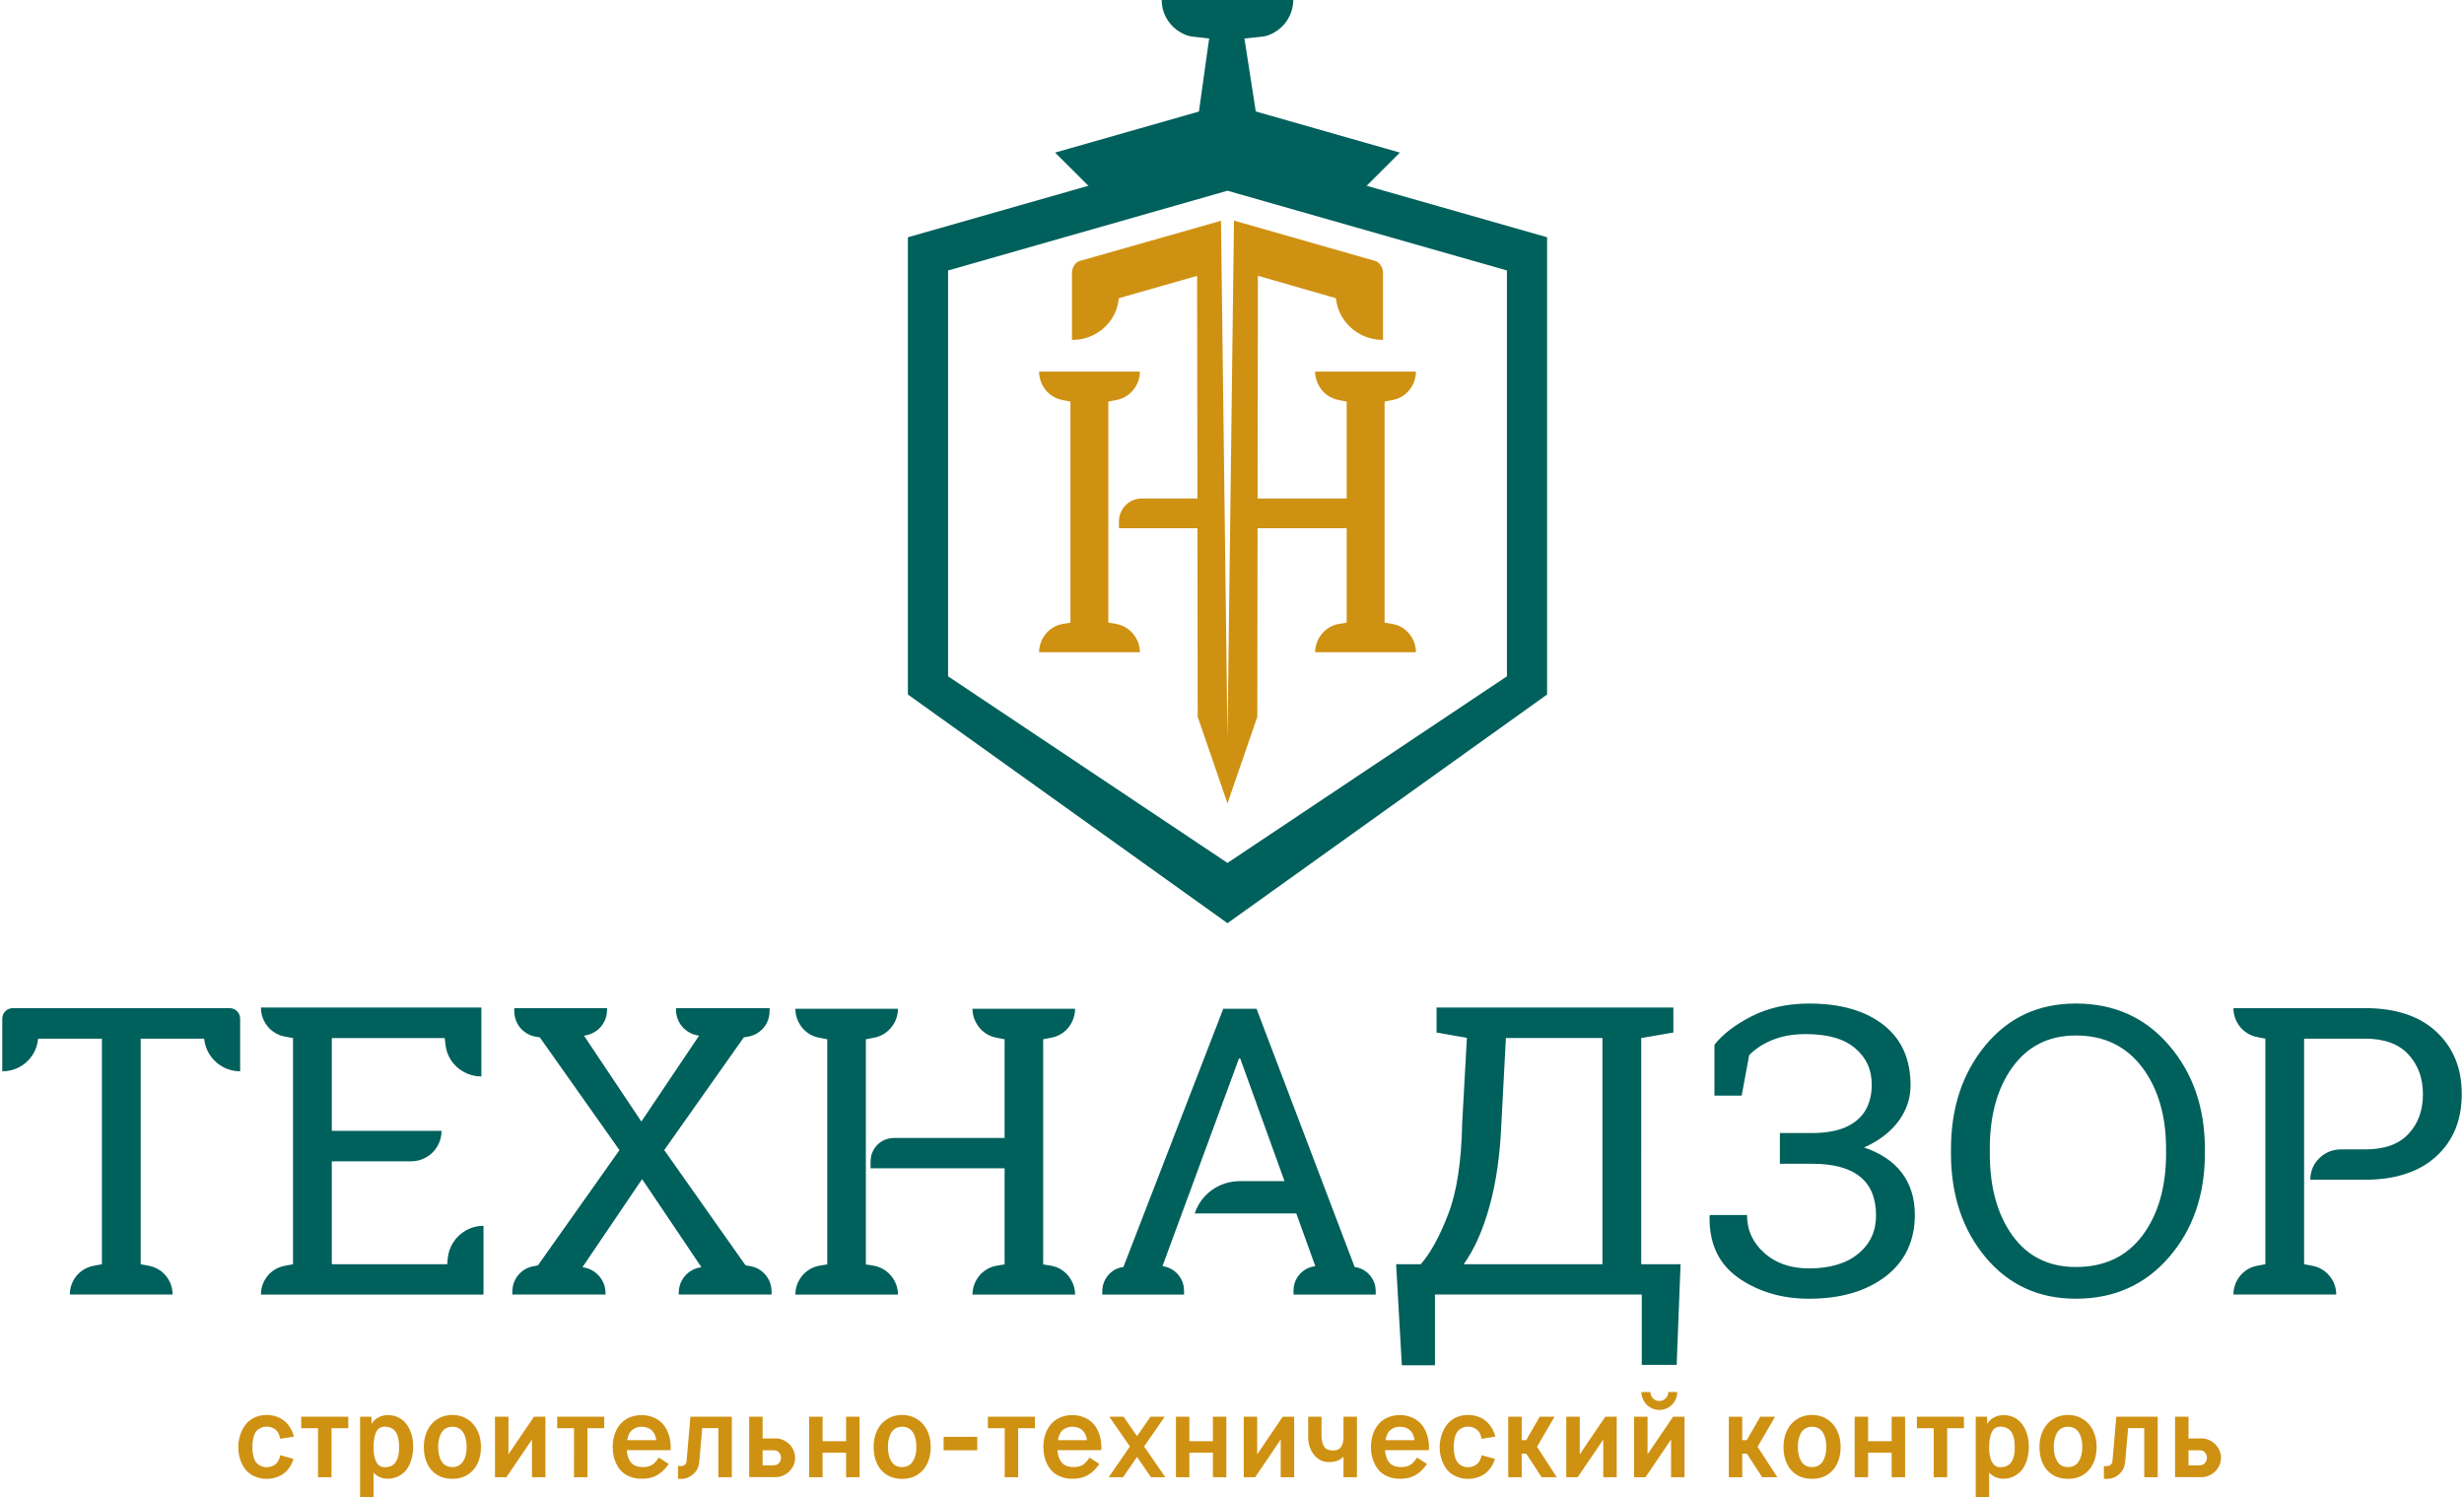<?xml version="1.0" encoding="utf-8"?>
<!-- Generator: Adobe Illustrator 15.1.0, SVG Export Plug-In . SVG Version: 6.00 Build 0)  -->
<!DOCTYPE svg PUBLIC "-//W3C//DTD SVG 1.1//EN" "http://www.w3.org/Graphics/SVG/1.1/DTD/svg11.dtd">
<svg version="1.1" id="Слой_1" xmlns="http://www.w3.org/2000/svg" xmlns:xlink="http://www.w3.org/1999/xlink" x="0px" y="0px"
	 width="158px" height="96px" viewBox="0 0 158 96" enable-background="new 0 0 158 96" xml:space="preserve">
<g>
	<path fill-rule="evenodd" clip-rule="evenodd" fill="#00605C" d="M15.4,65.33c-0.004-0.193-0.069-0.354-0.198-0.482
		c-0.125-0.129-0.289-0.193-0.483-0.197H0.826c-0.194,0.004-0.358,0.068-0.483,0.197c-0.129,0.129-0.194,0.289-0.198,0.482v3.373
		h0.013c0.401-0.004,0.772-0.096,1.104-0.281c0.328-0.18,0.6-0.43,0.811-0.746c0.207-0.314,0.332-0.668,0.371-1.068l0,0h4.092
		v14.467l-0.491,0.09c-0.306,0.053-0.578,0.168-0.811,0.34C4.995,81.682,4.814,81.9,4.681,82.16
		c-0.134,0.264-0.203,0.547-0.203,0.857l0,0h6.593l0,0c-0.004-0.311-0.073-0.594-0.207-0.857c-0.134-0.26-0.315-0.479-0.552-0.656
		c-0.233-0.172-0.504-0.287-0.811-0.34l-0.479-0.09V66.607h4.066l0,0c0.043,0.4,0.172,0.754,0.384,1.068
		c0.215,0.316,0.487,0.566,0.823,0.746c0.332,0.186,0.703,0.277,1.104,0.281l0,0V65.33L15.4,65.33z M16.732,83.018h14.272v-4.41l0,0
		c-0.405,0.004-0.771,0.1-1.108,0.285c-0.332,0.186-0.604,0.436-0.815,0.754c-0.211,0.314-0.336,0.672-0.375,1.074l-0.026,0.354
		h-7.404v-6.598h5.08c0.367-0.004,0.698-0.096,0.992-0.268c0.293-0.172,0.526-0.406,0.698-0.699c0.177-0.297,0.263-0.625,0.268-0.99
		l0,0h-7.037v-5.951h7.24l0.039,0.34c0.034,0.406,0.155,0.764,0.366,1.084c0.215,0.318,0.487,0.572,0.824,0.754
		c0.332,0.186,0.703,0.279,1.108,0.285h0.013v-4.42H16.732v0.012c0,0.307,0.069,0.592,0.203,0.85
		c0.134,0.264,0.315,0.484,0.552,0.66c0.233,0.178,0.504,0.293,0.811,0.346l0.492,0.09v14.506l-0.492,0.09
		c-0.306,0.053-0.578,0.168-0.811,0.34c-0.237,0.178-0.418,0.396-0.552,0.656C16.801,82.424,16.732,82.707,16.732,83.018
		L16.732,83.018L16.732,83.018z M34.226,81.199c-0.267,0.043-0.504,0.146-0.707,0.297c-0.207,0.154-0.371,0.35-0.487,0.578
		s-0.177,0.482-0.181,0.754v0.189h5.977v-0.104c-0.004-0.283-0.069-0.543-0.199-0.779c-0.129-0.238-0.306-0.432-0.526-0.586
		c-0.224-0.152-0.474-0.246-0.754-0.285l0,0l3.825-5.648l3.803,5.648l0,0c-0.276,0.035-0.521,0.129-0.741,0.279
		c-0.216,0.152-0.388,0.346-0.518,0.578c-0.125,0.232-0.189,0.488-0.194,0.771v0.125h5.951v-0.201
		c-0.004-0.268-0.061-0.518-0.181-0.746c-0.117-0.229-0.276-0.42-0.483-0.574c-0.203-0.154-0.436-0.254-0.699-0.297l-0.306-0.053
		l-5.213-7.391l5.101-7.227l0.263-0.047c0.272-0.047,0.513-0.146,0.72-0.303c0.211-0.154,0.371-0.344,0.492-0.572
		c0.116-0.234,0.177-0.484,0.181-0.756V64.65h-6.002v0.111c0.004,0.285,0.069,0.547,0.198,0.785
		c0.129,0.236,0.306,0.432,0.526,0.586c0.224,0.15,0.474,0.246,0.754,0.285l0,0l-3.7,5.506l-3.678-5.506l0,0
		c0.285-0.039,0.539-0.135,0.759-0.285c0.224-0.154,0.397-0.35,0.526-0.586c0.125-0.238,0.19-0.5,0.194-0.785V64.65h-5.951v0.201
		c0.004,0.271,0.065,0.521,0.181,0.756c0.117,0.229,0.28,0.418,0.487,0.572c0.207,0.156,0.444,0.256,0.711,0.303l0.263,0.047
		l5.105,7.227l-5.23,7.391L34.226,81.199L34.226,81.199z M56.014,81.164l-0.492-0.078V74.92v-1.943v-6.33L56,66.555
		c0.306-0.051,0.578-0.168,0.815-0.344c0.237-0.178,0.423-0.4,0.561-0.664c0.134-0.264,0.203-0.549,0.207-0.857h-6.584
		c0.004,0.309,0.073,0.594,0.207,0.857c0.134,0.264,0.315,0.486,0.552,0.664c0.233,0.176,0.504,0.293,0.811,0.344l0.479,0.092
		v14.439l-0.492,0.078c-0.301,0.053-0.569,0.168-0.802,0.346c-0.233,0.176-0.414,0.396-0.548,0.658
		c-0.133,0.26-0.203,0.545-0.207,0.85h6.584c-0.004-0.305-0.073-0.59-0.207-0.85c-0.138-0.262-0.323-0.482-0.556-0.658
		C56.583,81.332,56.315,81.217,56.014,81.164L56.014,81.164z M67.384,81.164c0.302,0.053,0.569,0.168,0.802,0.346
		c0.233,0.176,0.418,0.396,0.547,0.658c0.134,0.26,0.203,0.545,0.207,0.85h-6.584l0,0c0.004-0.305,0.073-0.59,0.207-0.85
		c0.134-0.262,0.314-0.482,0.552-0.658c0.233-0.178,0.504-0.293,0.811-0.346l0.492-0.078V74.92h-8.594v-0.453
		c0.004-0.279,0.073-0.529,0.207-0.754c0.129-0.225,0.311-0.4,0.535-0.535c0.224-0.129,0.474-0.197,0.75-0.201h7.102v-6.33
		l-0.479-0.092c-0.306-0.051-0.578-0.168-0.815-0.344c-0.237-0.178-0.422-0.4-0.556-0.664c-0.138-0.264-0.207-0.549-0.211-0.857l0,0
		h2.061h2.475h2.048c-0.004,0.309-0.073,0.594-0.207,0.857c-0.133,0.264-0.314,0.486-0.552,0.664
		c-0.233,0.176-0.504,0.293-0.811,0.344l-0.479,0.092v14.439L67.384,81.164L67.384,81.164z M86.865,81.25l-6.291-16.557H78.44
		L72.037,81.25c-0.268,0.035-0.5,0.125-0.699,0.271c-0.203,0.146-0.362,0.332-0.479,0.553c-0.117,0.225-0.172,0.465-0.177,0.729
		v0.215h5.243v-0.254c-0.004-0.258-0.061-0.496-0.172-0.715c-0.112-0.221-0.267-0.402-0.461-0.549
		c-0.194-0.146-0.418-0.246-0.668-0.289l-0.078-0.025l4.903-13.311h0.077l2.841,7.869h-2.879c-0.444,0.004-0.854,0.09-1.238,0.264
		c-0.384,0.172-0.72,0.408-1.004,0.719c-0.285,0.311-0.497,0.674-0.639,1.088l0,0h6.516l1.215,3.371l-0.09,0.025
		c-0.25,0.043-0.475,0.139-0.668,0.285c-0.195,0.146-0.35,0.328-0.463,0.543c-0.111,0.217-0.168,0.453-0.172,0.711v0.268h5.27
		v-0.229c-0.004-0.262-0.061-0.504-0.182-0.725c-0.115-0.219-0.275-0.4-0.479-0.547C87.352,81.375,87.123,81.285,86.865,81.25
		L86.865,81.25z M105.242,64.611H92.117v1.604l1.945,0.34l-0.303,5.502c-0.025,1.221-0.111,2.313-0.258,3.273
		s-0.354,1.799-0.627,2.506c-0.271,0.707-0.551,1.332-0.844,1.871s-0.604,0.996-0.924,1.367h-1.582l0.367,6.48h2.125v-4.537h13.26
		v4.512h2.238l0.25-6.455h-2.523V66.568l2.061-0.354v-1.604H105.242L105.242,64.611z M96.563,66.568h6.191v14.506h-8.895
		c0.686-0.963,1.236-2.199,1.656-3.723c0.422-1.521,0.676-3.285,0.758-5.295L96.563,66.568L96.563,66.568z M122.512,69.6
		c0-0.84-0.146-1.582-0.436-2.229c-0.289-0.648-0.725-1.195-1.307-1.652c-0.582-0.453-1.268-0.793-2.066-1.021
		c-0.793-0.229-1.693-0.342-2.699-0.342c-0.701,0-1.357,0.07-1.969,0.207c-0.617,0.139-1.191,0.342-1.721,0.613
		c-0.531,0.271-0.992,0.561-1.389,0.863c-0.396,0.305-0.725,0.625-0.988,0.957v3.264h1.746l0.479-2.592
		c0.256-0.264,0.553-0.492,0.902-0.693c0.354-0.203,0.75-0.363,1.199-0.484c0.447-0.115,0.947-0.176,1.5-0.176
		c0.715,0,1.34,0.072,1.875,0.229c0.535,0.15,0.975,0.379,1.324,0.682c0.354,0.297,0.621,0.641,0.797,1.029
		c0.178,0.389,0.264,0.824,0.264,1.299c0,0.646-0.139,1.203-0.414,1.664c-0.275,0.465-0.699,0.818-1.264,1.068
		c-0.561,0.246-1.275,0.371-2.139,0.375h-2.074v1.971h2.074c1.346-0.004,2.367,0.271,3.053,0.816
		c0.689,0.547,1.039,1.379,1.039,2.496c0,0.504-0.094,0.961-0.283,1.371c-0.191,0.414-0.479,0.775-0.867,1.09
		c-0.375,0.311-0.828,0.545-1.354,0.699c-0.521,0.16-1.121,0.238-1.791,0.238c-0.586,0-1.121-0.082-1.594-0.246
		c-0.479-0.164-0.902-0.41-1.273-0.742c-0.375-0.332-0.65-0.703-0.836-1.107c-0.186-0.406-0.275-0.85-0.275-1.328h-2.377
		l-0.025,0.072c-0.018,0.867,0.125,1.631,0.428,2.285c0.305,0.66,0.775,1.213,1.404,1.66c0.639,0.449,1.338,0.785,2.096,1.01
		c0.756,0.229,1.574,0.34,2.453,0.34c1.01,0,1.924-0.121,2.738-0.357c0.82-0.236,1.539-0.596,2.166-1.07
		c0.625-0.479,1.094-1.051,1.408-1.711c0.311-0.664,0.471-1.414,0.471-2.256c-0.004-1.061-0.285-1.953-0.836-2.682
		c-0.557-0.729-1.363-1.268-2.424-1.625c0.625-0.271,1.156-0.613,1.6-1.014c0.445-0.4,0.785-0.854,1.021-1.357
		C122.391,70.707,122.508,70.174,122.512,69.6L122.512,69.6z M141.385,73.695c0-2.668-0.771-4.889-2.311-6.674
		c-0.764-0.889-1.645-1.557-2.641-2.002c-0.994-0.443-2.104-0.664-3.324-0.664c-1.186,0-2.264,0.221-3.229,0.664
		c-0.963,0.445-1.816,1.113-2.557,2.002c-0.738,0.893-1.295,1.893-1.666,3.006c-0.369,1.111-0.555,2.336-0.555,3.668v0.264
		c0,1.342,0.186,2.566,0.555,3.678c0.371,1.113,0.928,2.109,1.666,2.996c0.74,0.885,1.594,1.545,2.557,1.988
		c0.965,0.445,2.043,0.664,3.229,0.664c1.221,0,2.33-0.219,3.324-0.664c0.996-0.443,1.877-1.104,2.641-1.988
		c1.539-1.771,2.311-3.992,2.311-6.674V73.695L141.385,73.695z M138.896,73.959c0,2.16-0.504,3.92-1.514,5.27
		c-0.508,0.676-1.117,1.182-1.828,1.518s-1.525,0.504-2.445,0.504c-0.865,0-1.639-0.168-2.314-0.504
		c-0.682-0.336-1.264-0.842-1.752-1.518c-0.486-0.678-0.848-1.453-1.09-2.328c-0.242-0.881-0.361-1.859-0.361-2.941V73.67
		c0-1.068,0.119-2.039,0.361-2.91s0.604-1.648,1.09-2.32c0.488-0.676,1.07-1.186,1.752-1.525c0.676-0.342,1.449-0.51,2.314-0.51
		c0.906,0,1.713,0.168,2.42,0.51c0.707,0.34,1.314,0.85,1.828,1.525c0.51,0.672,0.896,1.449,1.15,2.32
		c0.26,0.871,0.389,1.842,0.389,2.91V73.959L138.896,73.959z M156.227,66.164c-0.543-0.506-1.195-0.885-1.957-1.135
		c-0.764-0.254-1.635-0.379-2.613-0.379h-6.395h-2.049c0.004,0.311,0.074,0.598,0.207,0.861s0.318,0.482,0.557,0.66
		c0.232,0.176,0.508,0.293,0.818,0.346l0.467,0.09v14.467l-0.492,0.09c-0.301,0.053-0.568,0.168-0.803,0.34
		c-0.232,0.178-0.414,0.396-0.547,0.656c-0.133,0.264-0.203,0.547-0.207,0.857h6.598l0,0c-0.004-0.311-0.074-0.594-0.207-0.857
		c-0.139-0.26-0.324-0.479-0.557-0.656c-0.236-0.172-0.504-0.287-0.807-0.34l-0.492-0.09v-5.42v-1.945v-7.102h3.908
		c0.615,0,1.16,0.086,1.625,0.254c0.465,0.174,0.854,0.428,1.164,0.768s0.543,0.725,0.695,1.146c0.15,0.424,0.227,0.889,0.227,1.393
		c0,0.514-0.076,0.984-0.227,1.406c-0.152,0.424-0.385,0.803-0.695,1.135c-0.311,0.336-0.699,0.586-1.164,0.754
		c-0.465,0.164-1.01,0.246-1.625,0.246h-1.57c-0.361,0.004-0.689,0.094-0.982,0.268c-0.289,0.172-0.521,0.404-0.699,0.693
		c-0.172,0.293-0.258,0.621-0.264,0.984l0,0h3.516c0.979,0,1.85-0.125,2.613-0.381c0.762-0.25,1.414-0.625,1.957-1.125
		c0.543-0.496,0.953-1.082,1.225-1.75s0.404-1.42,0.404-2.252C157.855,68.5,157.313,67.176,156.227,66.164z"/>
	<path fill-rule="evenodd" clip-rule="evenodd" fill="#CF9112" d="M17.972,93.32c-0.029,0.148-0.077,0.279-0.144,0.389
		c-0.073,0.121-0.174,0.213-0.306,0.279c-0.131,0.068-0.269,0.102-0.413,0.102c-0.148,0-0.289-0.031-0.421-0.098
		c-0.131-0.064-0.235-0.158-0.313-0.283c-0.062-0.1-0.111-0.232-0.144-0.395c-0.033-0.164-0.049-0.336-0.049-0.518
		c0-0.188,0.016-0.363,0.049-0.529c0.033-0.164,0.082-0.297,0.144-0.398c0.072-0.119,0.173-0.213,0.306-0.279
		c0.131-0.068,0.269-0.102,0.413-0.102c0.148,0,0.289,0.031,0.421,0.098c0.131,0.064,0.236,0.158,0.313,0.283
		c0.062,0.102,0.11,0.236,0.144,0.402l0.876-0.145c-0.071-0.277-0.191-0.525-0.358-0.742c-0.168-0.219-0.378-0.383-0.633-0.492
		c-0.24-0.102-0.493-0.152-0.762-0.152c-0.268,0-0.517,0.051-0.747,0.152c-0.34,0.152-0.604,0.406-0.79,0.762
		c-0.188,0.354-0.28,0.74-0.28,1.156c0,0.418,0.093,0.799,0.28,1.146c0.187,0.348,0.45,0.592,0.79,0.729
		c0.225,0.102,0.477,0.152,0.755,0.152c0.272,0,0.524-0.051,0.754-0.152c0.23-0.09,0.43-0.238,0.6-0.441
		c0.17-0.203,0.292-0.432,0.362-0.686L17.972,93.32L17.972,93.32z M22.333,90.85v0.74h-1.077v3.141h-0.862V91.59h-1.079v-0.74
		H22.333L22.333,90.85z M26.207,91.545c0.192,0.361,0.288,0.766,0.288,1.215c0,0.561-0.129,1.039-0.388,1.432
		c-0.144,0.199-0.325,0.357-0.542,0.471c-0.218,0.111-0.452,0.168-0.702,0.168c-0.186,0-0.357-0.035-0.514-0.104
		c-0.155-0.07-0.289-0.17-0.398-0.299v1.596h-0.862V90.85h0.732v0.467c0.106-0.178,0.252-0.316,0.438-0.416
		c0.187-0.102,0.391-0.152,0.611-0.152c0.297,0,0.558,0.068,0.783,0.205C25.879,91.09,26.063,91.287,26.207,91.545L26.207,91.545z
		 M24.683,94.09c0.321,0,0.554-0.113,0.7-0.342c0.146-0.227,0.215-0.527,0.206-0.902c0.009-0.367-0.041-0.668-0.148-0.9
		c-0.107-0.232-0.295-0.377-0.563-0.436c-0.062-0.014-0.125-0.021-0.188-0.021c-0.268,0-0.458,0.117-0.571,0.352
		c-0.113,0.236-0.168,0.57-0.168,1.006c0,0.365,0.059,0.664,0.176,0.896C24.244,93.975,24.429,94.09,24.683,94.09L24.683,94.09z
		 M30.842,92.789c0-0.393-0.077-0.744-0.23-1.057c-0.154-0.311-0.369-0.555-0.647-0.729c-0.278-0.176-0.597-0.264-0.955-0.264
		c-0.365,0-0.686,0.088-0.964,0.264c-0.277,0.174-0.492,0.418-0.643,0.729c-0.151,0.313-0.227,0.664-0.227,1.057
		c0,0.412,0.075,0.771,0.223,1.082c0.148,0.309,0.36,0.547,0.636,0.715c0.275,0.168,0.6,0.252,0.974,0.252
		c0.374,0,0.698-0.086,0.974-0.26c0.275-0.172,0.487-0.414,0.636-0.721C30.767,93.547,30.842,93.191,30.842,92.789L30.842,92.789z
		 M28.097,92.789c0-0.393,0.078-0.707,0.233-0.941c0.157-0.234,0.382-0.352,0.68-0.352c0.301,0,0.528,0.119,0.683,0.355
		c0.153,0.236,0.23,0.549,0.23,0.938s-0.078,0.701-0.234,0.938c-0.155,0.238-0.382,0.355-0.678,0.355
		c-0.307,0-0.536-0.119-0.687-0.359C28.172,93.484,28.097,93.172,28.097,92.789L28.097,92.789z M34.242,90.85h0.732v3.881h-0.862
		v-2.416l-1.639,2.416h-0.732V90.85h0.862v2.414L34.242,90.85L34.242,90.85z M38.747,90.85v0.74H37.67v3.141h-0.862V91.59h-1.079
		v-0.74H38.747L38.747,90.85z M42.247,93.473c-0.1,0.152-0.202,0.275-0.306,0.369c-0.103,0.094-0.223,0.16-0.362,0.197
		c-0.115,0.029-0.234,0.043-0.36,0.043c-0.191,0-0.365-0.035-0.524-0.107c-0.301-0.162-0.469-0.488-0.502-0.977h2.809
		c0.005-0.039,0.008-0.1,0.008-0.18c0-0.35-0.064-0.68-0.191-0.988c-0.128-0.311-0.311-0.553-0.55-0.729
		c-0.159-0.115-0.334-0.203-0.529-0.264c-0.193-0.059-0.393-0.09-0.599-0.09c-0.36,0-0.685,0.084-0.977,0.252
		c-0.293,0.182-0.512,0.432-0.658,0.746c-0.146,0.316-0.22,0.67-0.22,1.057c0,0.428,0.094,0.814,0.284,1.162
		c0.188,0.346,0.457,0.588,0.802,0.721c0.22,0.098,0.482,0.145,0.783,0.145c0.206,0,0.414-0.025,0.625-0.078
		c0.431-0.135,0.798-0.426,1.1-0.871L42.247,93.473L42.247,93.473z M40.586,91.668c0.159-0.115,0.343-0.172,0.554-0.172
		c0.081,0,0.175,0.012,0.279,0.035c0.192,0.043,0.344,0.139,0.457,0.285s0.181,0.326,0.205,0.541h-1.86
		C40.272,92.027,40.396,91.797,40.586,91.668L40.586,91.668z M43.477,94.018h0.201c0.086,0,0.163-0.029,0.233-0.086
		c0.069-0.057,0.106-0.129,0.112-0.215l0.25-2.867h2.652v3.881h-0.862v-3.148h-1.035l-0.194,2.234
		c-0.039,0.293-0.168,0.537-0.389,0.73c-0.22,0.193-0.476,0.291-0.768,0.291h-0.201V94.018L43.477,94.018z M50.986,93.486
		c0,0.227-0.059,0.434-0.176,0.625c-0.117,0.191-0.273,0.342-0.467,0.453c-0.194,0.109-0.396,0.166-0.607,0.166l-1.696-0.008V90.85
		h0.862v1.4l0.833-0.008c0.215,0,0.42,0.057,0.614,0.17c0.194,0.111,0.349,0.266,0.463,0.455
		C50.928,93.061,50.986,93.266,50.986,93.486L50.986,93.486z M49.627,93.967c0.144-0.004,0.255-0.055,0.333-0.154
		c0.08-0.098,0.12-0.207,0.12-0.326c0-0.125-0.04-0.234-0.12-0.334c-0.078-0.098-0.189-0.146-0.333-0.146h-0.725v0.969
		L49.627,93.967L49.627,93.967z M54.255,90.85h0.862v3.881h-0.862v-1.574h-1.508v1.574h-0.862V90.85h0.862v1.574h1.508V90.85
		L54.255,90.85z M59.682,92.789c0-0.393-0.077-0.744-0.229-1.057c-0.154-0.311-0.369-0.555-0.647-0.729
		c-0.278-0.176-0.597-0.264-0.956-0.264c-0.364,0-0.686,0.088-0.963,0.264c-0.277,0.174-0.492,0.418-0.643,0.729
		c-0.15,0.313-0.226,0.664-0.226,1.057c0,0.412,0.075,0.771,0.223,1.082c0.148,0.309,0.36,0.547,0.636,0.715
		c0.274,0.168,0.6,0.252,0.974,0.252c0.374,0,0.698-0.086,0.974-0.26c0.275-0.172,0.488-0.414,0.636-0.721
		C59.607,93.547,59.682,93.191,59.682,92.789L59.682,92.789z M56.936,92.789c0-0.393,0.079-0.707,0.233-0.941
		c0.157-0.234,0.382-0.352,0.68-0.352c0.301,0,0.529,0.119,0.683,0.355c0.153,0.236,0.23,0.549,0.23,0.938s-0.078,0.701-0.234,0.938
		c-0.156,0.238-0.382,0.355-0.679,0.355c-0.307,0-0.536-0.119-0.687-0.359C57.012,93.484,56.936,93.172,56.936,92.789L56.936,92.789
		z M60.508,92.143h2.156v0.863h-2.156V92.143L60.508,92.143z M66.365,90.85v0.74h-1.077v3.141h-0.862V91.59h-1.079v-0.74H66.365
		L66.365,90.85z M69.864,93.473c-0.1,0.152-0.203,0.275-0.306,0.369c-0.102,0.094-0.223,0.16-0.362,0.197
		c-0.115,0.029-0.235,0.043-0.36,0.043c-0.19,0-0.365-0.035-0.524-0.107c-0.301-0.162-0.469-0.488-0.503-0.977h2.81
		c0.004-0.039,0.008-0.1,0.008-0.18c0-0.35-0.064-0.68-0.191-0.988c-0.128-0.311-0.311-0.553-0.549-0.729
		c-0.159-0.115-0.335-0.203-0.529-0.264c-0.193-0.059-0.393-0.09-0.599-0.09c-0.36,0-0.686,0.084-0.978,0.252
		c-0.293,0.182-0.512,0.432-0.658,0.746c-0.146,0.316-0.22,0.67-0.22,1.057c0,0.428,0.095,0.814,0.284,1.162
		c0.188,0.346,0.457,0.588,0.801,0.721c0.22,0.098,0.482,0.145,0.783,0.145c0.206,0,0.414-0.025,0.625-0.078
		c0.431-0.135,0.798-0.426,1.099-0.871L69.864,93.473L69.864,93.473z M68.204,91.668c0.158-0.115,0.342-0.172,0.554-0.172
		c0.08,0,0.174,0.012,0.279,0.035c0.192,0.043,0.344,0.139,0.457,0.285c0.112,0.146,0.18,0.326,0.205,0.541h-1.86
		C67.89,92.027,68.013,91.797,68.204,91.668L68.204,91.668z M73.365,92.76l1.358,1.971h-0.92l-0.891-1.301l-0.898,1.301h-0.919
		l1.358-1.971l-1.323-1.91h0.913l0.869,1.25l0.862-1.25h0.913L73.365,92.76L73.365,92.76z M77.776,90.85h0.862v3.881h-0.862v-1.574
		h-1.508v1.574h-0.862V90.85h0.862v1.574h1.508V90.85L77.776,90.85z M82.254,90.85h0.732v3.881h-0.863v-2.416l-1.637,2.416h-0.733
		V90.85h0.862v2.414L82.254,90.85L82.254,90.85z M87.012,90.85v3.881h-0.863v-1.316c-0.229,0.23-0.533,0.346-0.912,0.346
		c-0.26,0.01-0.49-0.059-0.697-0.201c-0.205-0.145-0.367-0.34-0.482-0.586c-0.113-0.248-0.172-0.514-0.172-0.801V90.85h0.855v1.322
		c0.02,0.283,0.084,0.494,0.195,0.635c0.109,0.143,0.297,0.211,0.559,0.211c0.207,0,0.361-0.061,0.465-0.186
		c0.104-0.123,0.166-0.314,0.189-0.568V90.85H87.012L87.012,90.85z M90.869,93.473c-0.1,0.152-0.201,0.275-0.305,0.369
		s-0.225,0.16-0.363,0.197c-0.115,0.029-0.234,0.043-0.359,0.043c-0.191,0-0.365-0.035-0.523-0.107
		c-0.303-0.162-0.471-0.488-0.504-0.977h2.811c0.004-0.039,0.008-0.1,0.008-0.18c0-0.35-0.064-0.68-0.191-0.988
		c-0.129-0.311-0.311-0.553-0.549-0.729c-0.16-0.115-0.336-0.203-0.529-0.264c-0.193-0.059-0.395-0.09-0.6-0.09
		c-0.359,0-0.686,0.084-0.977,0.252c-0.293,0.182-0.512,0.432-0.658,0.746c-0.146,0.316-0.221,0.67-0.221,1.057
		c0,0.428,0.096,0.814,0.285,1.162c0.188,0.346,0.457,0.588,0.801,0.721c0.221,0.098,0.482,0.145,0.783,0.145
		c0.205,0,0.414-0.025,0.625-0.078c0.432-0.135,0.799-0.426,1.1-0.871L90.869,93.473L90.869,93.473z M89.209,91.668
		c0.158-0.115,0.344-0.172,0.555-0.172c0.08,0,0.174,0.012,0.279,0.035c0.191,0.043,0.344,0.139,0.457,0.285
		c0.111,0.146,0.18,0.326,0.205,0.541h-1.861C88.895,92.027,89.018,91.797,89.209,91.668L89.209,91.668z M95.01,93.32
		c-0.029,0.148-0.078,0.279-0.145,0.389c-0.072,0.121-0.174,0.213-0.305,0.279c-0.131,0.068-0.27,0.102-0.412,0.102
		c-0.15,0-0.289-0.031-0.422-0.098c-0.131-0.064-0.236-0.158-0.313-0.283c-0.063-0.1-0.111-0.232-0.145-0.395
		c-0.033-0.164-0.049-0.336-0.049-0.518c0-0.188,0.016-0.363,0.049-0.529c0.033-0.164,0.082-0.297,0.145-0.398
		c0.072-0.119,0.174-0.213,0.305-0.279c0.133-0.068,0.27-0.102,0.414-0.102c0.148,0,0.289,0.031,0.42,0.098
		c0.131,0.064,0.236,0.158,0.313,0.283c0.063,0.102,0.111,0.236,0.145,0.402l0.875-0.145c-0.07-0.277-0.189-0.525-0.357-0.742
		c-0.168-0.219-0.379-0.383-0.633-0.492c-0.24-0.102-0.492-0.152-0.762-0.152c-0.268,0-0.518,0.051-0.748,0.152
		c-0.34,0.152-0.604,0.406-0.789,0.762c-0.188,0.354-0.281,0.74-0.281,1.156c0,0.418,0.094,0.799,0.281,1.146
		c0.186,0.348,0.449,0.592,0.789,0.729c0.225,0.102,0.479,0.152,0.756,0.152c0.273,0,0.523-0.051,0.754-0.152
		c0.23-0.09,0.43-0.238,0.6-0.441c0.172-0.203,0.291-0.432,0.363-0.686L95.01,93.32L95.01,93.32z M97.576,93.221v1.51h-0.863V90.85
		h0.863v1.508h0.287l0.869-1.508h0.949l-1.121,1.932l1.264,1.949h-0.971l-0.984-1.51H97.576L97.576,93.221z M102.938,90.85h0.732
		v3.881h-0.863v-2.416l-1.639,2.416h-0.732V90.85h0.863v2.414L102.938,90.85L102.938,90.85z M107.285,90.85h0.732v3.881h-0.863
		v-2.416l-1.639,2.416h-0.73V90.85h0.861v2.414L107.285,90.85L107.285,90.85z M105.826,89.268c0,0.158,0.057,0.293,0.168,0.406
		c0.113,0.113,0.25,0.17,0.406,0.17c0.158,0,0.293-0.057,0.406-0.17s0.17-0.248,0.17-0.406h0.574c0,0.211-0.053,0.404-0.154,0.578
		c-0.104,0.176-0.242,0.314-0.418,0.418c-0.174,0.102-0.367,0.154-0.578,0.154c-0.205,0-0.396-0.053-0.57-0.154
		c-0.176-0.104-0.316-0.242-0.42-0.418c-0.105-0.174-0.16-0.367-0.16-0.578H105.826L105.826,89.268z M111.719,93.221v1.51h-0.861
		V90.85h0.861v1.508h0.287l0.869-1.508h0.949l-1.121,1.932l1.266,1.949h-0.971l-0.984-1.51H111.719L111.719,93.221z M118.029,92.789
		c0-0.393-0.078-0.744-0.23-1.057c-0.154-0.311-0.369-0.555-0.646-0.729c-0.279-0.176-0.598-0.264-0.957-0.264
		c-0.363,0-0.684,0.088-0.963,0.264c-0.277,0.174-0.492,0.418-0.643,0.729c-0.15,0.313-0.227,0.664-0.227,1.057
		c0,0.412,0.074,0.771,0.223,1.082c0.148,0.309,0.361,0.547,0.637,0.715c0.273,0.168,0.6,0.252,0.973,0.252
		c0.375,0,0.699-0.086,0.975-0.26c0.275-0.172,0.488-0.414,0.637-0.721C117.953,93.547,118.029,93.191,118.029,92.789
		L118.029,92.789z M115.283,92.789c0-0.393,0.078-0.707,0.232-0.941c0.158-0.234,0.383-0.352,0.68-0.352
		c0.303,0,0.529,0.119,0.684,0.355c0.152,0.236,0.23,0.549,0.23,0.938s-0.078,0.701-0.234,0.938
		c-0.156,0.238-0.383,0.355-0.68,0.355c-0.307,0-0.535-0.119-0.686-0.359C115.359,93.484,115.283,93.172,115.283,92.789
		L115.283,92.789z M121.299,90.85h0.861v3.881h-0.861v-1.574h-1.51v1.574h-0.861V90.85h0.861v1.574h1.51V90.85L121.299,90.85z
		 M125.934,90.85v0.74h-1.076v3.141h-0.863V91.59h-1.078v-0.74H125.934L125.934,90.85z M129.807,91.545
		c0.191,0.361,0.287,0.766,0.287,1.215c0,0.561-0.129,1.039-0.387,1.432c-0.145,0.199-0.326,0.357-0.543,0.471
		c-0.219,0.111-0.451,0.168-0.701,0.168c-0.186,0-0.357-0.035-0.514-0.104c-0.156-0.07-0.289-0.17-0.398-0.299v1.596h-0.861V90.85
		h0.732v0.467c0.105-0.178,0.252-0.316,0.438-0.416c0.188-0.102,0.391-0.152,0.611-0.152c0.297,0,0.559,0.068,0.783,0.205
		S129.664,91.287,129.807,91.545L129.807,91.545z M128.283,94.09c0.32,0,0.555-0.113,0.701-0.342
		c0.145-0.227,0.215-0.527,0.205-0.902c0.01-0.367-0.039-0.668-0.148-0.9c-0.107-0.232-0.295-0.377-0.563-0.436
		c-0.063-0.014-0.125-0.021-0.188-0.021c-0.268,0-0.459,0.117-0.572,0.352c-0.113,0.236-0.168,0.57-0.168,1.006
		c0,0.365,0.059,0.664,0.176,0.896S128.029,94.09,128.283,94.09L128.283,94.09z M134.443,92.789c0-0.393-0.078-0.744-0.23-1.057
		c-0.154-0.311-0.369-0.555-0.648-0.729c-0.277-0.176-0.596-0.264-0.955-0.264c-0.363,0-0.686,0.088-0.963,0.264
		c-0.277,0.174-0.492,0.418-0.643,0.729c-0.15,0.313-0.227,0.664-0.227,1.057c0,0.412,0.074,0.771,0.223,1.082
		c0.148,0.309,0.359,0.547,0.637,0.715c0.273,0.168,0.6,0.252,0.973,0.252c0.375,0,0.699-0.086,0.975-0.26
		c0.275-0.172,0.486-0.414,0.635-0.721C134.367,93.547,134.443,93.191,134.443,92.789L134.443,92.789z M131.697,92.789
		c0-0.393,0.078-0.707,0.232-0.941c0.156-0.234,0.383-0.352,0.68-0.352c0.301,0,0.529,0.119,0.684,0.355
		c0.152,0.236,0.23,0.549,0.23,0.938s-0.078,0.701-0.234,0.938c-0.156,0.238-0.383,0.355-0.68,0.355
		c-0.307,0-0.535-0.119-0.686-0.359C131.773,93.484,131.697,93.172,131.697,92.789L131.697,92.789z M134.91,94.018h0.201
		c0.086,0,0.164-0.029,0.234-0.086c0.068-0.057,0.105-0.129,0.111-0.215l0.25-2.867h2.652v3.881h-0.861v-3.148h-1.035l-0.195,2.234
		c-0.039,0.293-0.168,0.537-0.389,0.73c-0.219,0.193-0.475,0.291-0.768,0.291h-0.201V94.018L134.91,94.018z M142.42,93.486
		c0,0.227-0.059,0.434-0.176,0.625c-0.119,0.191-0.275,0.342-0.469,0.453c-0.193,0.109-0.396,0.166-0.605,0.166l-1.697-0.008V90.85
		h0.863v1.4l0.834-0.008c0.215,0,0.42,0.057,0.613,0.17c0.195,0.111,0.348,0.266,0.463,0.455
		C142.361,93.061,142.42,93.266,142.42,93.486L142.42,93.486z M141.061,93.967c0.145-0.004,0.256-0.055,0.334-0.154
		c0.08-0.098,0.119-0.207,0.119-0.326c0-0.125-0.039-0.234-0.119-0.334c-0.078-0.098-0.189-0.146-0.334-0.146h-0.725v0.969
		L141.061,93.967z"/>
	<path fill-rule="evenodd" clip-rule="evenodd" fill="#00605C" d="M76.61,9.082l0.925-6.614l-1.041-0.116
		c-0.395-0.044-0.74-0.215-1.038-0.436c-0.304-0.226-0.536-0.508-0.707-0.839c-0.171-0.337-0.259-0.701-0.259-1.099l0,0h8.444l0,0
		c-0.006,0.398-0.094,0.762-0.266,1.099c-0.17,0.331-0.402,0.614-0.707,0.839c-0.297,0.221-0.643,0.396-1.037,0.436l-1.127,0.116
		l1.028,6.618l-2.116-0.425L76.61,9.082z"/>
	<path fill-rule="evenodd" clip-rule="evenodd" fill="#00605C" d="M78.711,9.367l20.494,5.849v29.322L78.711,59.203L58.217,44.538
		V15.216L78.711,9.367L78.711,9.367z M78.711,12.231l-17.918,5.114v11.386v14.64l17.918,11.967l17.919-11.967v-14.64V17.345
		L78.711,12.231z"/>
	<polygon fill-rule="evenodd" clip-rule="evenodd" fill="#00605C" points="78.711,6.63 89.766,9.785 87.535,12.012 78.711,9.494 
		69.889,12.012 67.657,9.785 	"/>
	<path fill-rule="evenodd" clip-rule="evenodd" fill="#CF9112" d="M71.552,40.007l-0.482-0.077v-6.054v-1.909v-6.215l0.47-0.089
		c0.3-0.051,0.567-0.165,0.8-0.338c0.232-0.174,0.415-0.394,0.55-0.652c0.131-0.258,0.199-0.538,0.204-0.842h-6.465
		c0.004,0.305,0.072,0.584,0.204,0.842c0.131,0.258,0.309,0.479,0.542,0.652c0.229,0.174,0.495,0.288,0.795,0.338l0.47,0.089V39.93
		l-0.482,0.077c-0.296,0.051-0.559,0.165-0.788,0.338c-0.228,0.174-0.406,0.389-0.537,0.648c-0.131,0.254-0.199,0.533-0.204,0.834
		h6.465c-0.004-0.301-0.072-0.58-0.204-0.834c-0.135-0.259-0.317-0.474-0.546-0.648C72.111,40.171,71.848,40.058,71.552,40.007
		L71.552,40.007z M89.266,40.007l-0.482-0.077V25.752l0.471-0.089c0.299-0.057,0.566-0.166,0.795-0.338
		c0.232-0.174,0.412-0.394,0.543-0.652c0.131-0.258,0.199-0.538,0.203-0.842h-2.012h-2.43H84.33l0,0
		c0.004,0.305,0.074,0.583,0.207,0.842c0.133,0.257,0.314,0.479,0.547,0.652s0.5,0.283,0.801,0.338l0.469,0.089v6.215h-6.561v1.909
		h6.561v6.054l-0.482,0.077c-0.301,0.047-0.566,0.166-0.795,0.338c-0.232,0.174-0.41,0.39-0.543,0.648
		c-0.131,0.254-0.199,0.533-0.203,0.834l0,0h6.465c-0.004-0.301-0.074-0.579-0.203-0.834c-0.129-0.257-0.311-0.475-0.537-0.648
		C89.826,40.171,89.563,40.058,89.266,40.007L89.266,40.007z M77.798,31.967v1.909H71.75v-0.444c0-0.275,0.074-0.52,0.203-0.741
		c0.128-0.219,0.305-0.396,0.525-0.525c0.219-0.127,0.466-0.199,0.737-0.199H77.798z"/>
	<path fill-rule="evenodd" clip-rule="evenodd" fill="#CF9112" d="M78.711,51.521l-1.911-5.553L76.763,17.69l-5.02,1.433l0,0
		c-0.051,0.512-0.214,0.963-0.485,1.365c-0.276,0.402-0.631,0.721-1.06,0.953c-0.434,0.237-0.919,0.352-1.443,0.357h-0.017v-4.305
		c0.005-0.248,0.091-0.45,0.259-0.617c0.165-0.164,0.388-0.184,0.631-0.253l8.666-2.464l0.416,33.2l0.416-33.213l8.666,2.477
		c0.244,0.069,0.467,0.089,0.631,0.253c0.168,0.167,0.254,0.369,0.26,0.617v4.305l0,0c-0.523-0.005-1.01-0.121-1.443-0.357
		c-0.439-0.231-0.795-0.551-1.076-0.953c-0.277-0.402-0.445-0.853-0.502-1.365l0,0l-5.002-1.437l-0.037,28.282L78.711,51.521z"/>
</g>
</svg>
